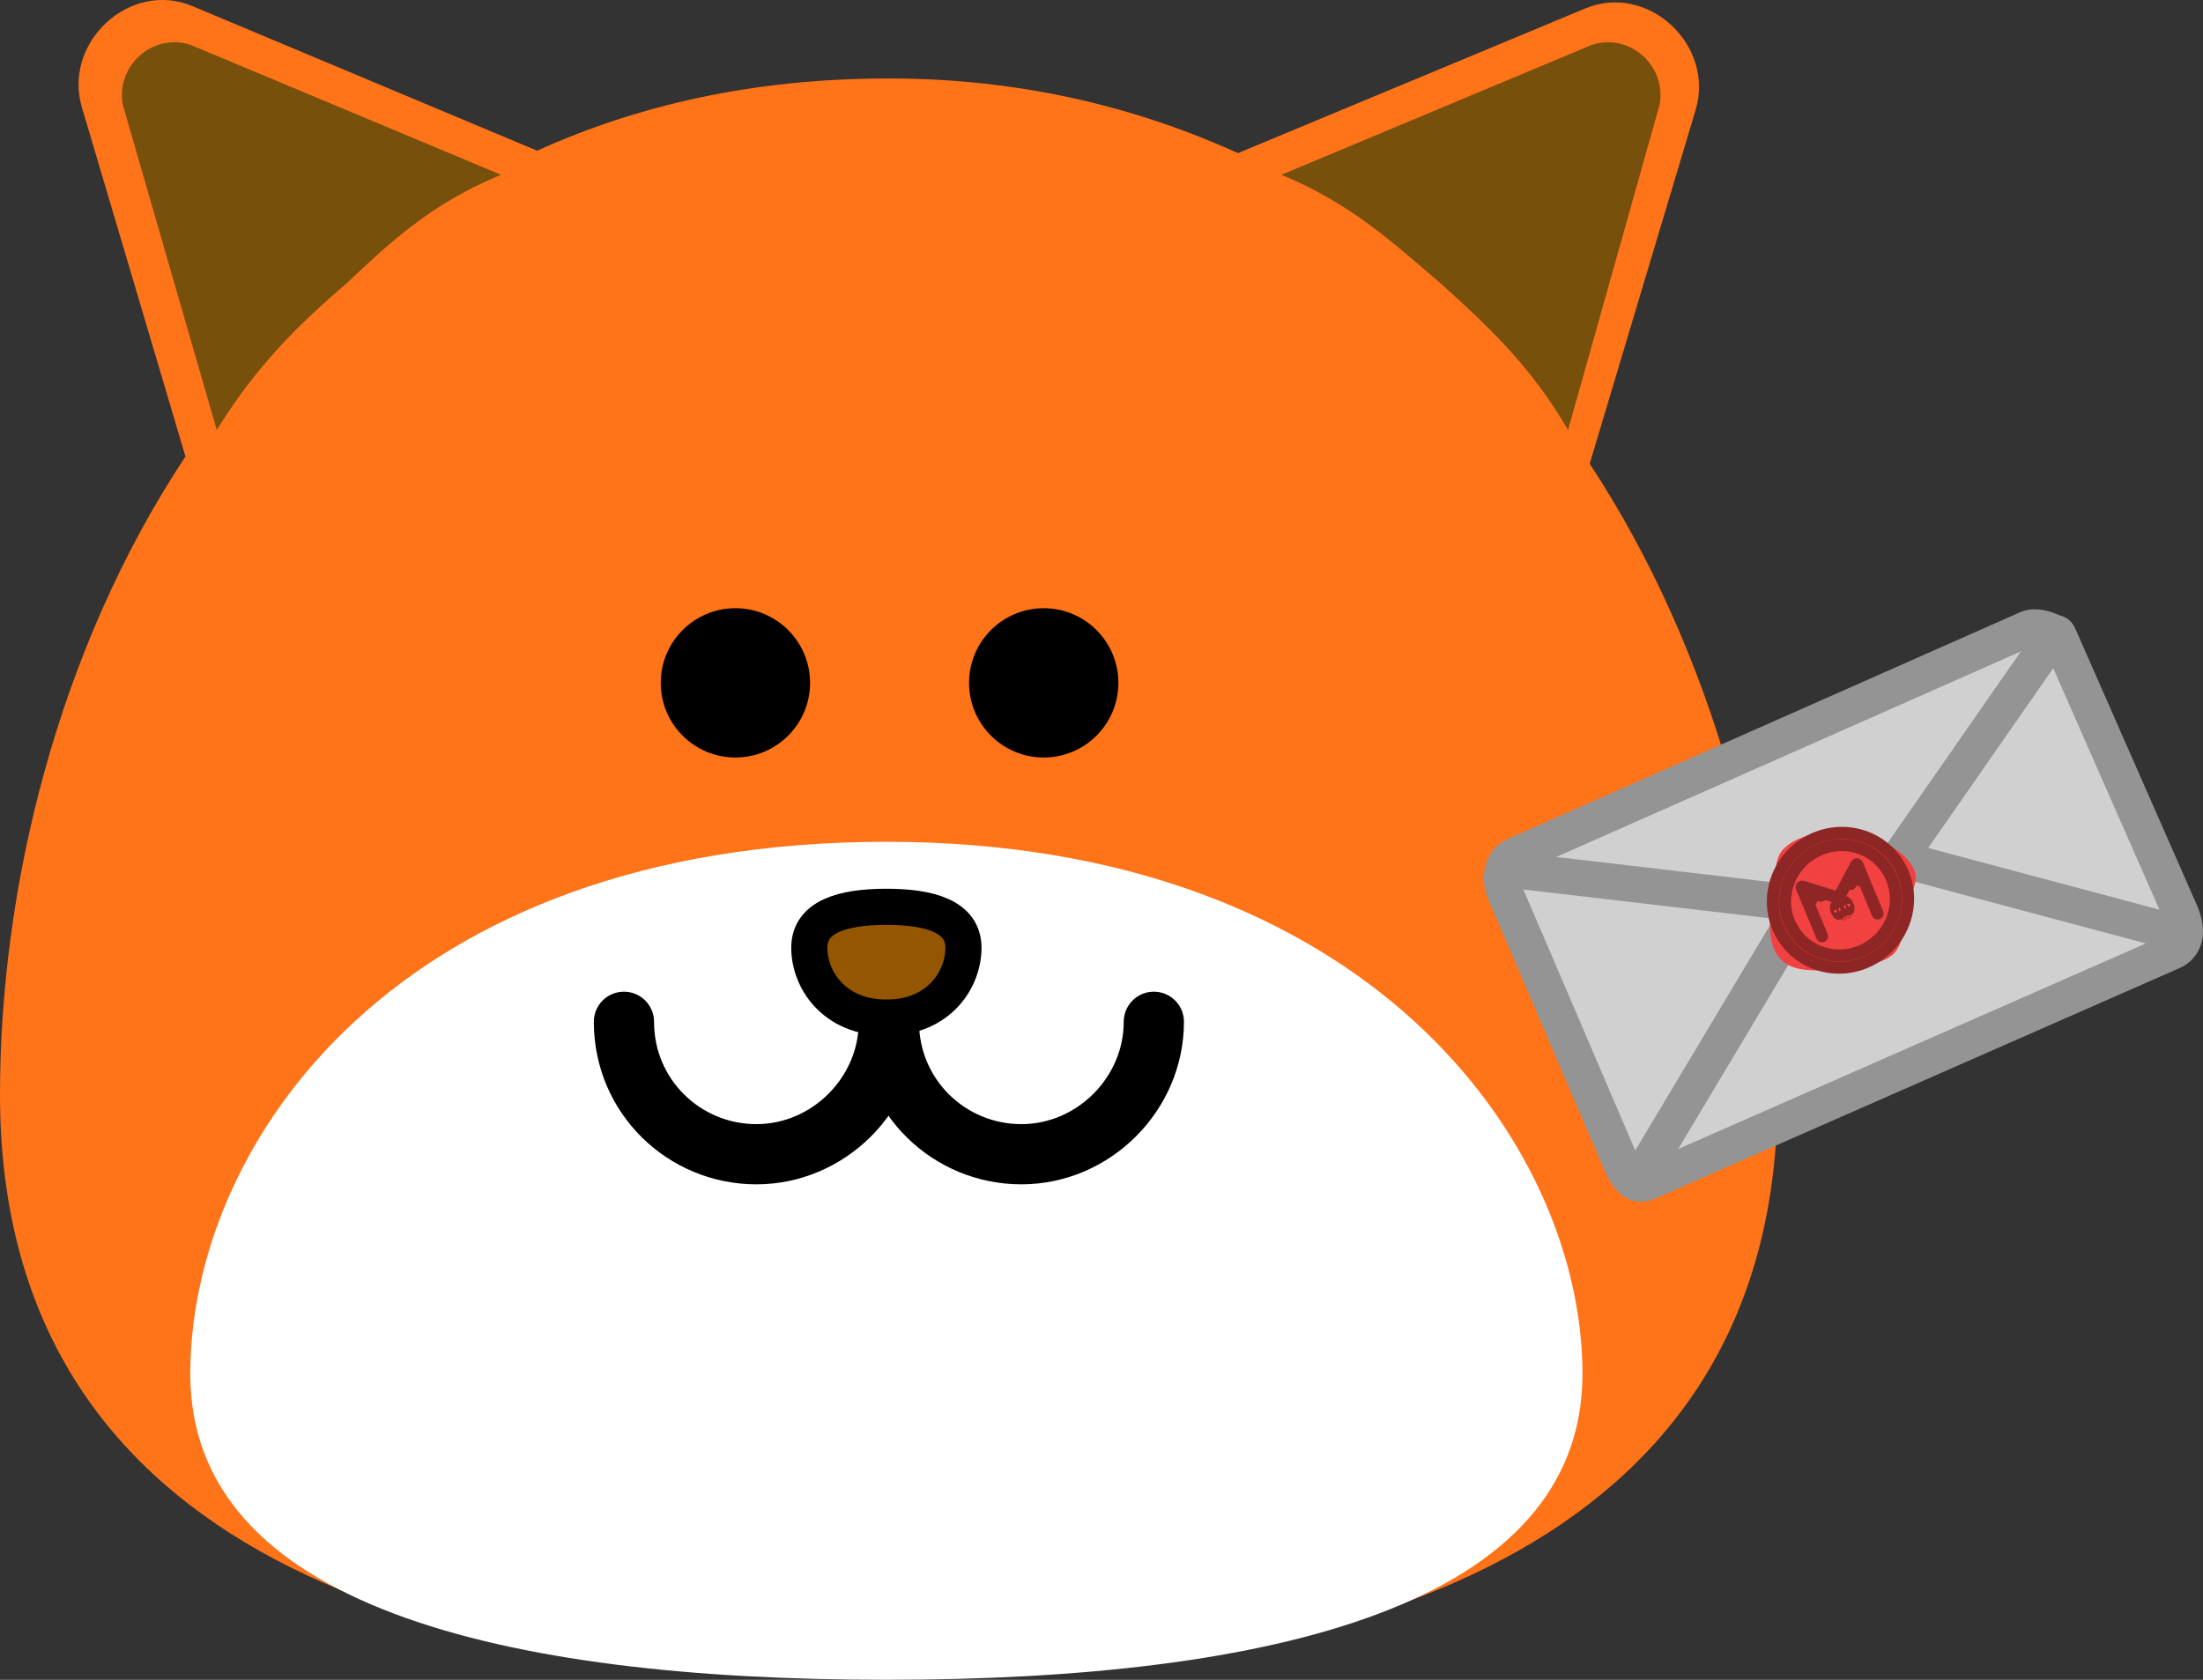 <?xml version="1.0" encoding="UTF-8" standalone="no"?>
<svg
   version="1.1"
   width="91.462"
   height="69.759"
   viewBox="0 0 91.462 69.759"
   id="svg24"
   xmlns="http://www.w3.org/2000/svg"
   xmlns:svg="http://www.w3.org/2000/svg">
  <rect x="0" y="0" width="91.462" height="69.759" fill="#333333" stroke="none"/>
  <defs
     id="defs24" />
  <g
     transform="translate(-276.52,-145.121)"
     id="g24">
    <g
       data-paper-data="{&quot;isPaintingLayer&quot;:true}"
       fill-rule="nonzero"
       stroke-linejoin="miter"
       stroke-miterlimit="10"
       stroke-dasharray="none"
       stroke-dashoffset="0"
       style="mix-blend-mode:normal"
       id="g23">
      <path
         d="m 350.32,190.579 c 0,18.3 -16.5,24.2 -36.9,24.2 -20.4,0 -36.9,-5.9 -36.9,-24.2 0,-8.6 2.4,-18.5 7.7,-26.5 l -4.3,-14.5 c -0.8,-2.7 2,-5.3 4.6,-4.2 l 14.3,6 c 4.2,-1.9 9,-3 14.6,-3 5.5,0 10.3,1.2 14.5,3.1 l 14.4,-6 c 2.6,-1.1 5.4,1.5 4.6,4.2 l -4.4,14.7 c 5.2,7.9 7.7,17.7 7.8,26.2 z"
         fill="#ff7319"
         stroke="none"
         stroke-width="1"
         stroke-linecap="butt"
         id="path1" />
      <path
         d="m 342.22,202.179 c 0,9.6 -12.9,12.7 -28.9,12.7 -16,0 -28.9,-3.1 -28.9,-12.7 0,-9.6 8.6,-22.1 28.9,-22.1 19.9,0 28.9,12.5 28.9,22.1 z"
         fill="#ffffff"
         stroke="none"
         stroke-width="1"
         stroke-linecap="butt"
         id="path2" />
      <path
         d="m 310.12,184.479 c 0,-1.3 1.4,-1.7 3.2,-1.7 1.8,0 3.2,0.4 3.2,1.7 0,1.3 -1,2.9 -3.2,2.9 -2.2,0 -3.2,-1.6 -3.2,-2.9 z"
         fill="#945600"
         stroke="#000000"
         stroke-width="1.5"
         stroke-linecap="butt"
         id="path3" />
      <path
         d="m 303.952,173.479 c 0,-1.712 1.388,-3.1 3.1,-3.1 1.712,0 3.1,1.388 3.1,3.1 0,1.712 -1.388,3.1 -3.1,3.1 -1.712,0 -3.1,-1.388 -3.1,-3.1 z"
         fill="#000000"
         stroke="none"
         stroke-width="1"
         stroke-linecap="butt"
         id="path4" />
      <path
         d="m 316.752,173.479 c 0,-1.712 1.388,-3.1 3.1,-3.1 1.712,0 3.1,1.388 3.1,3.1 0,1.712 -1.388,3.1 -3.1,3.1 -1.712,0 -3.1,-1.388 -3.1,-3.1 z"
         fill="#000000"
         stroke="none"
         stroke-width="1"
         stroke-linecap="butt"
         id="path5" />
      <path
         d="m 290.92,156.879 c -2.1,1.8 -3.8,3.5 -5.4,6.1 l -3.9,-13.5 c -0.3,-1.6 1.2,-3 2.8,-2.5 l 12.9,5.4 c -2.9,1.2 -4.6,2.8 -6.4,4.5 z"
         fill="#77500c"
         stroke="none"
         stroke-width="1"
         stroke-linecap="butt"
         id="path6" />
      <path
         d="m 329.72,152.379 12.9,-5.4 c 1.6,-0.5 3.1,0.9 2.8,2.5 l -3.8,13.5 c -1.5,-2.6 -3.3,-4.3 -5.3,-6.1 -2,-1.7 -3.7,-3.3 -6.6,-4.5 z"
         fill="#77500c"
         stroke="none"
         stroke-width="1"
         stroke-linecap="butt"
         id="path7" />
      <g
         id="g22">
        <path
           d="m 343.813,193.401 c -1.166,-2.687 -4.08,-9.544 -4.789,-11.157 -0.297,-0.675 -0.136,-1.365 0.405,-1.603 2.259,-0.993 17.506,-7.745 21.264,-9.409 0.331,-0.147 0.76,0.008 1.025,0.125 0.157,0.069 0.211,0.023 0.275,0.169 0.561,1.275 3.711,8.441 5.046,11.477 0.379,0.861 0.158,1.418 -0.33,1.633 -2.185,0.961 -18.206,8.005 -21.802,9.586 -0.464,0.204 -0.8,-0.141 -1.094,-0.819 z"
           fill="#d0d0d0"
           stroke="#949494"
           stroke-width="1.5"
           stroke-linecap="butt"
           id="path8" />
        <path
           d="m 361.558,171.852 -7.718,11.098 -14.732,-1.723"
           fill="none"
           stroke="#949494"
           stroke-width="1.5"
           stroke-linecap="round"
           id="path9" />
        <path
           d="m 344.724,193.833 6.538,-10.931"
           fill="none"
           stroke="#949494"
           stroke-width="1.5"
           stroke-linecap="round"
           id="path10" />
        <path
           d="m 367.12,183.926 -11.665,-3.113"
           fill="none"
           stroke="#949494"
           stroke-width="1.5"
           stroke-linecap="round"
           id="path11" />
        <path
           d="m 355.677,182.923 c -0.108,0.63 -0.126,1.417 -0.56,1.829 -0.62,0.587 -2.87,0.761 -3.768,0.626 -1.528,-0.23 -1.467,-1.758 -1.204,-3.286 0.094,-0.548 0.033,-1.281 0.382,-1.67 0.624,-0.695 1.881,-0.829 2.861,-0.682 1.07,0.161 2.337,0.67 2.644,1.628 0.131,0.41 -0.275,1.097 -0.354,1.555 z"
           fill="#f14141"
           stroke="none"
           stroke-width="1"
           stroke-linecap="butt"
           id="path12" />
        <path
           d="m 355.697,182.923 c -0.263,1.528 -1.715,2.581 -3.243,2.352 -0.499,-0.075 -0.944,-0.277 -1.308,-0.569 -0.751,-0.602 -1.158,-1.585 -0.981,-2.614 0.263,-1.528 1.715,-2.581 3.243,-2.352 1.528,0.23 2.553,1.655 2.289,3.183 z"
           fill="#f14141"
           stroke="#8e2626"
           stroke-width="0.5"
           stroke-linecap="butt"
           id="path13" />
        <path
           d="m 355.198,182.848 c -0.216,1.252 -1.405,2.115 -2.657,1.927 -1.252,-0.188 -2.091,-1.356 -1.876,-2.608 0.216,-1.252 1.405,-2.115 2.657,-1.927 1.252,0.188 2.091,1.356 1.876,2.608 z"
           fill="#f14141"
           stroke="#8e2626"
           stroke-width="0.5"
           stroke-linecap="butt"
           id="path14" />
        <path
           d="m 352.166,184.003 c 0,0 -0.771,-1.851 -0.846,-2.031 -0.012,-0.028 0.014,-0.038 0.055,-0.027 0.155,0.045 1.141,0.364 1.407,0.442 0.043,0.012 0.082,-0.006 0.106,-0.049 0.145,-0.258 0.635,-1.196 0.699,-1.31 0.013,-0.023 0.031,-0.022 0.042,0.004 0.072,0.174 0.844,2.025 0.844,2.025"
           fill="none"
           stroke="#8e2626"
           stroke-width="0.5"
           stroke-linecap="round"
           id="path15" />
        <path
           d="m 351.725,182.502 -0.138,-0.331 0.525,0.151"
           fill="#8e2626"
           stroke="#8e2626"
           stroke-width="0.5"
           stroke-linecap="round"
           id="path16" />
        <path
           d="m 353.351,181.833 0.262,-0.479 0.138,0.331"
           data-paper-data="{&quot;index&quot;:null}"
           fill="#8e2626"
           stroke="#8e2626"
           stroke-width="0.5"
           stroke-linecap="round"
           id="path17" />
        <path
           d="m 353.148,182.762 c -0.035,-0.084 -0.044,-0.16 -0.02,-0.17 0.024,-0.01 0.071,0.05 0.106,0.134 0.035,0.084 0.044,0.16 0.02,0.17 -0.024,0.01 -0.071,-0.05 -0.106,-0.134 z"
           fill="#8e2626"
           stroke="#8e2626"
           stroke-width="0.5"
           stroke-linecap="butt"
           id="path18" />
        <path
           d="m 352.77,182.936 c -0.035,-0.084 -0.044,-0.16 -0.02,-0.17 0.024,-0.01 0.071,0.05 0.106,0.134 0.035,0.084 0.044,0.16 0.02,0.17 -0.024,0.01 -0.071,-0.05 -0.106,-0.134 z"
           fill="#8e2626"
           stroke="#8e2626"
           stroke-width="0.5"
           stroke-linecap="butt"
           id="path19" />
        <g
           fill="#8e2626"
           stroke="#8e2626"
           stroke-width="0"
           stroke-linecap="butt"
           id="g21">
          <path
             d="m 353.372,183.168 c 0.008,0.009 -1.8e-4,0.017 -1.8e-4,0.017 l -0.013,0.013 c -0.062,0.059 -0.139,0.076 -0.193,0.032 -0.007,0.078 -0.062,0.139 -0.153,0.092 l -0.014,-0.014 c 0,0 -0.008,-0.009 1.8e-4,-0.017 0.009,-0.008 0.017,1.8e-4 0.017,1.8e-4 l 0.011,0.011 c 0.081,0.042 0.12,-0.025 0.116,-0.097 -0.011,-0.015 -0.021,-0.035 -0.029,-0.058 0,0 -0.004,-0.011 0.008,-0.015 0.011,-0.004 0.015,0.008 0.015,0.008 4.8e-4,0.001 9.8e-4,0.003 0.001,0.004 10e-4,-6.9e-4 0.002,-10e-4 0.004,-0.002 0.011,-0.004 0.015,0.008 0.015,0.008 0.005,0.015 0.008,0.03 0.009,0.046 0.045,0.055 0.118,0.044 0.176,-0.015 l 0.013,-0.013 c 0,0 0.009,-0.008 0.017,1.8e-4 z"
             id="path20" />
          <path
             d="m 353.074,183.117 c -0.006,-0.025 0.041,-0.049 0.066,-0.055 0.025,-0.006 0.073,-0.023 0.079,0.002 0.006,0.025 -0.023,0.092 -0.048,0.098 -0.025,0.006 -0.091,-0.02 -0.097,-0.045 z"
             id="path21" />
        </g>
      </g>
      <path
         d="m 324.424,187.554 c 0,3 -2.5,5.5 -5.5,5.5 -3,0 -5.5,-2.4 -5.5,-5.5 0,-0.2 0,-0.2 0,-0.2 0,-0.2 0,-0.3 0,-0.3 0,0 0,0.1 0,0.3 0,0 0,0 0,0.2 0,3 -2.5,5.5 -5.5,5.5 -3,0 -5.5,-2.4 -5.5,-5.5"
         fill="none"
         stroke="#000000"
         stroke-width="2.5"
         stroke-linecap="round"
         id="path22" />
    </g>
  </g>
</svg>
